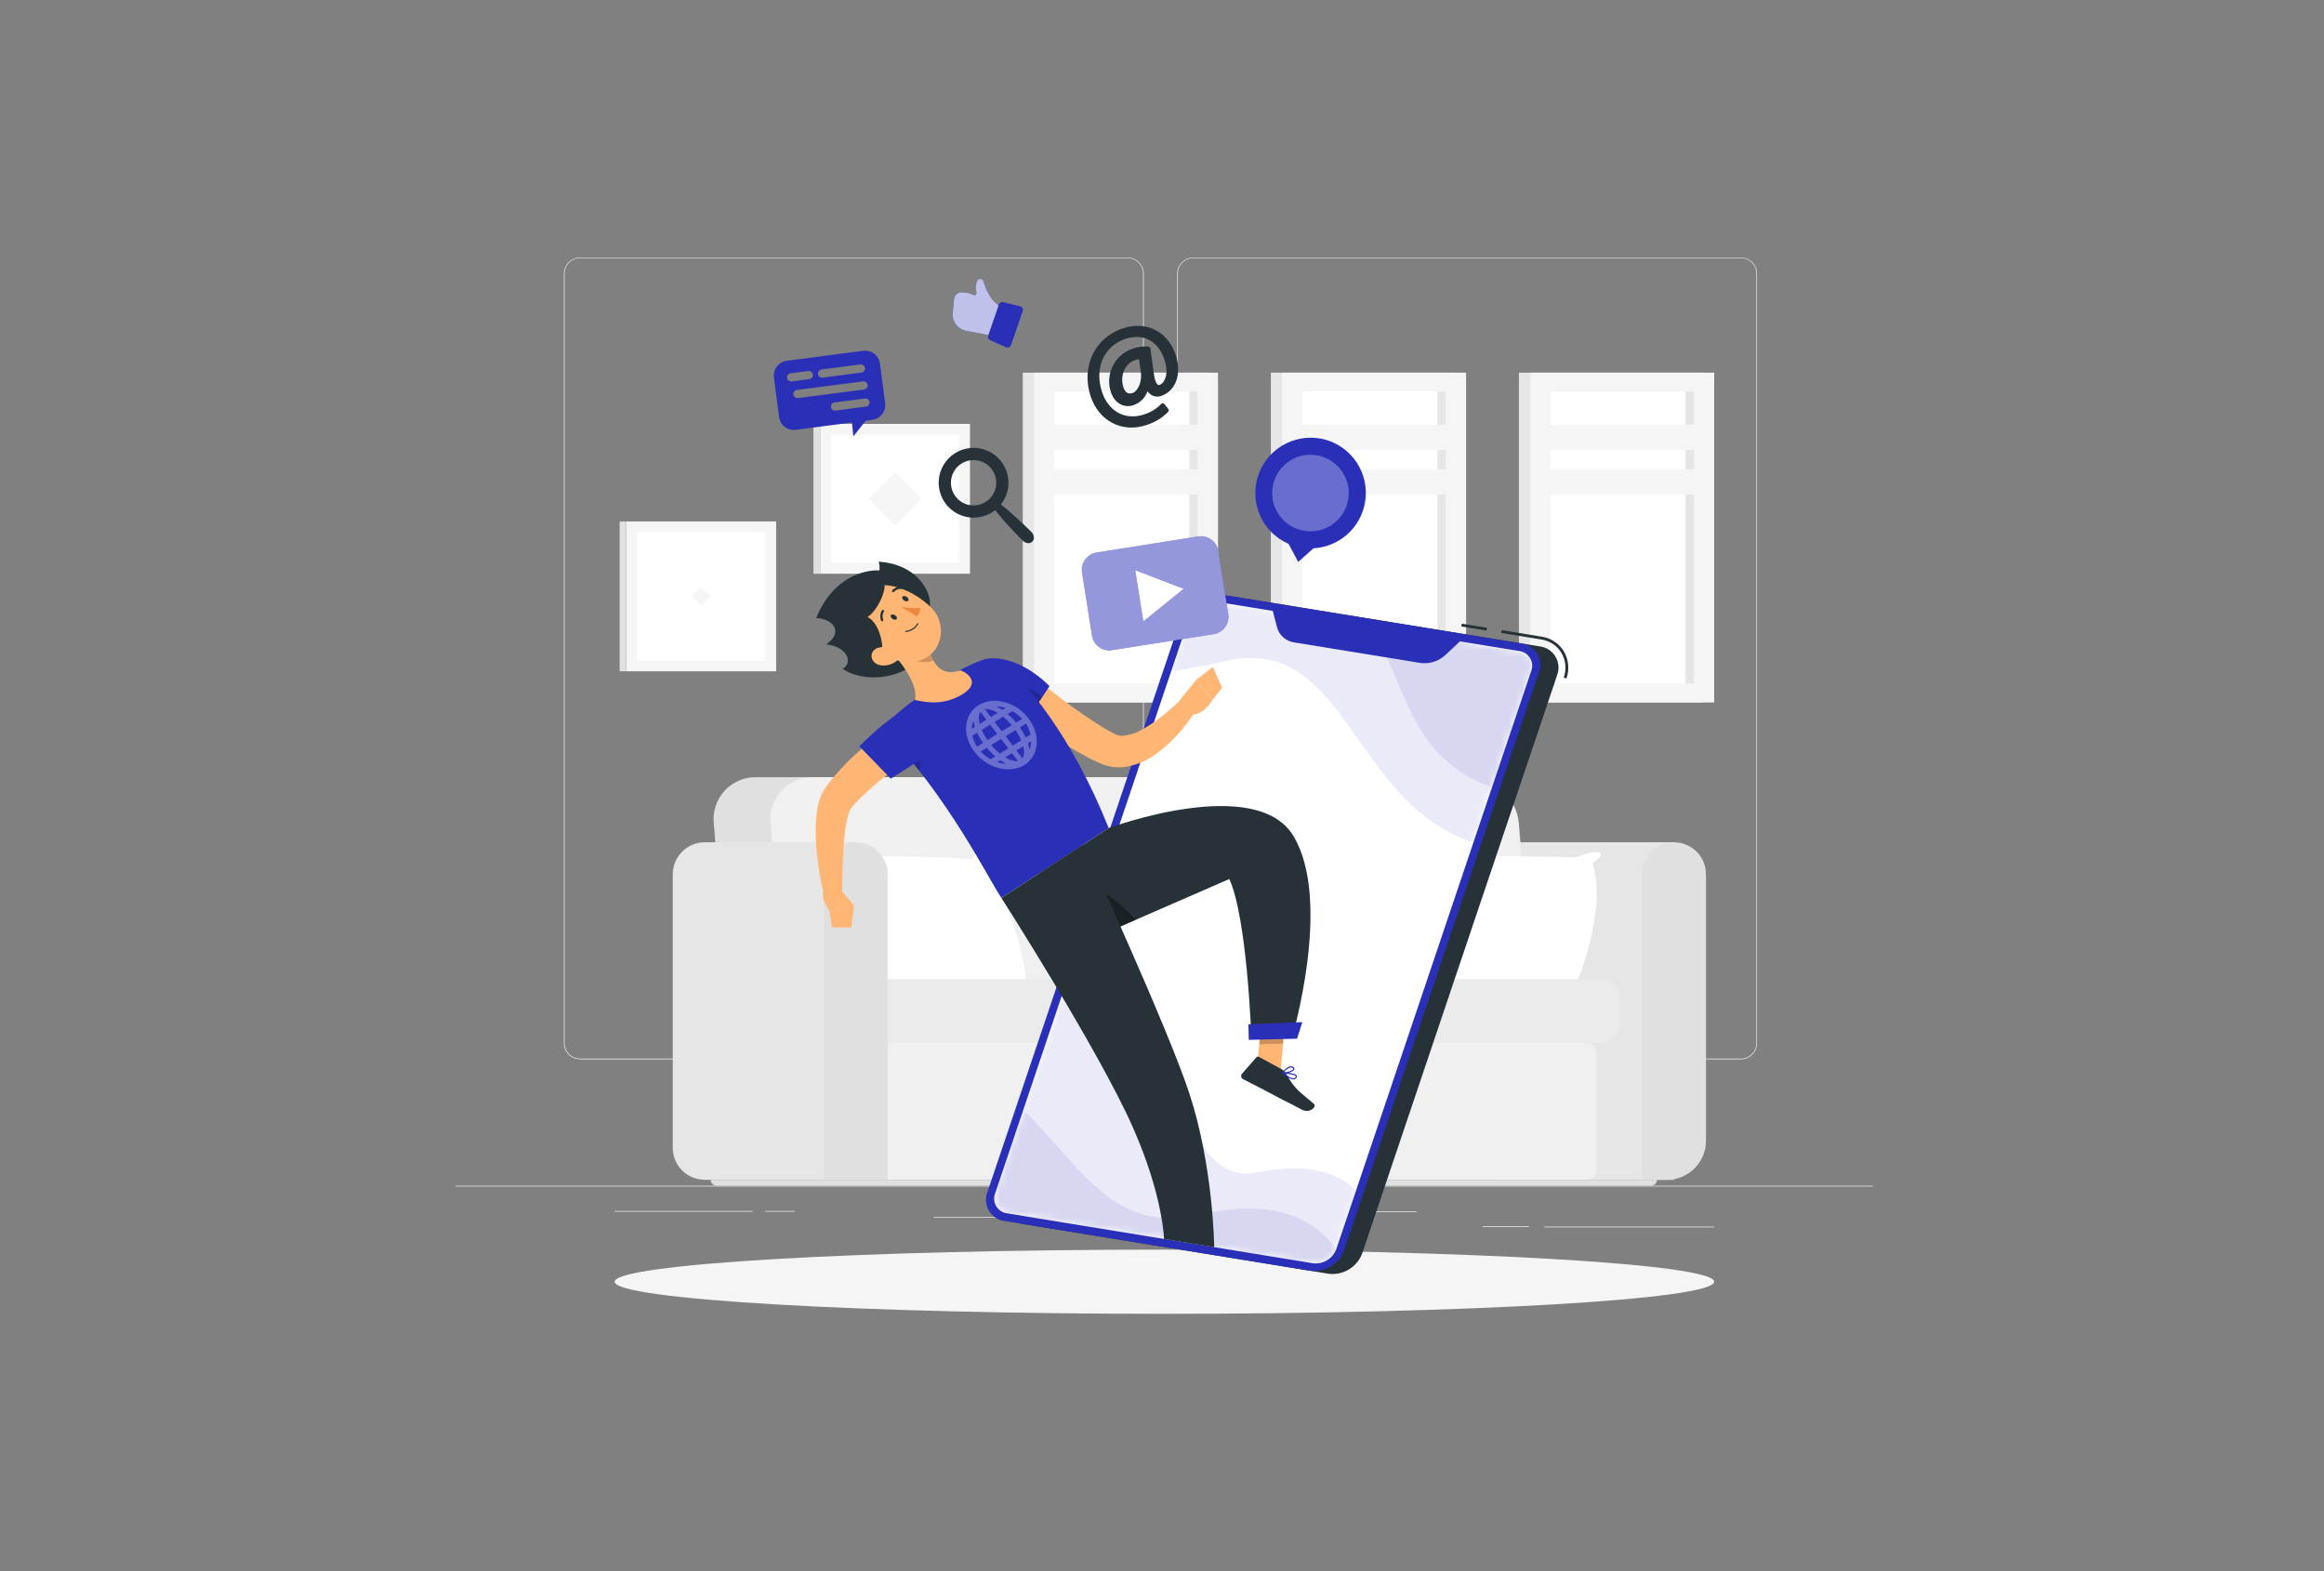 <svg width="352" height="238" viewBox="0 0 352 238" fill="none" xmlns="http://www.w3.org/2000/svg">
<rect x="0" y="0" width="352" height="238" fill="#808080" stroke="none"/>
<path d="M283.732 179.607H69V179.714H283.732V179.607Z" fill="#EBEBEB"/>
<path d="M259.635 185.795H233.914V185.902H259.635V185.795Z" fill="#EBEBEB"/>
<path d="M214.546 183.472H191.969V183.579H214.546V183.472Z" fill="#EBEBEB"/>
<path d="M231.59 185.743H224.568V185.851H231.59V185.743Z" fill="#EBEBEB"/>
<path d="M114 183.421H93.098V183.528H114V183.421Z" fill="#EBEBEB"/>
<path d="M120.386 183.421H115.906V183.528H120.386V183.421Z" fill="#EBEBEB"/>
<path d="M155.893 184.344H141.441V184.451H155.893V184.344Z" fill="#EBEBEB"/>
<path d="M170.783 160.452H87.858C87.209 160.451 86.586 160.192 86.127 159.733C85.668 159.273 85.41 158.65 85.41 158V41.431C85.416 40.785 85.676 40.167 86.134 39.712C86.593 39.257 87.212 39.001 87.858 39H170.783C171.434 39 172.057 39.258 172.517 39.718C172.977 40.178 173.236 40.802 173.236 41.452V158C173.236 158.651 172.977 159.274 172.517 159.734C172.057 160.194 171.434 160.452 170.783 160.452ZM87.858 39.086C87.237 39.087 86.642 39.335 86.203 39.774C85.764 40.214 85.517 40.81 85.517 41.431V158C85.517 158.621 85.764 159.217 86.203 159.657C86.642 160.096 87.237 160.344 87.858 160.345H170.783C171.405 160.344 172.001 160.097 172.44 159.657C172.88 159.217 173.127 158.622 173.128 158V41.431C173.127 40.809 172.88 40.213 172.44 39.774C172.001 39.334 171.405 39.087 170.783 39.086H87.858Z" fill="#EBEBEB"/>
<path d="M263.681 160.452H180.751C180.101 160.451 179.478 160.193 179.018 159.733C178.559 159.273 178.3 158.65 178.299 158V41.431C178.306 40.785 178.567 40.167 179.026 39.712C179.485 39.257 180.105 39.001 180.751 39H263.681C264.326 39.002 264.944 39.259 265.401 39.714C265.859 40.169 266.119 40.786 266.124 41.431V158C266.124 158.649 265.867 159.272 265.409 159.731C264.951 160.191 264.329 160.45 263.681 160.452ZM180.751 39.086C180.13 39.087 179.534 39.334 179.094 39.774C178.655 40.213 178.407 40.809 178.406 41.431V158C178.407 158.622 178.655 159.217 179.094 159.657C179.534 160.097 180.13 160.344 180.751 160.345H263.681C264.302 160.344 264.898 160.097 265.337 159.657C265.777 159.217 266.024 158.622 266.025 158V41.431C266.024 40.809 265.777 40.213 265.337 39.774C264.898 39.334 264.302 39.087 263.681 39.086H180.751Z" fill="#EBEBEB"/>
<path d="M227.223 178.704C225.938 178.7 224.707 178.188 223.8 177.278C222.892 176.368 222.383 175.136 222.383 173.851V132.412C222.386 131.13 222.897 129.901 223.804 128.995C224.712 128.089 225.941 127.578 227.223 127.576H253.545V178.704H227.223Z" fill="#E6E6E6"/>
<path d="M253.546 127.576C254.829 127.576 256.061 128.085 256.969 128.992C257.878 129.898 258.391 131.128 258.394 132.412V172.782C258.394 173.559 258.241 174.329 257.943 175.048C257.646 175.766 257.21 176.419 256.66 176.969C256.11 177.519 255.457 177.955 254.738 178.253C254.02 178.551 253.25 178.704 252.472 178.704H248.723V132.412C248.725 131.132 249.233 129.906 250.137 129C251.041 128.094 252.266 127.582 253.546 127.576Z" fill="#E0E0E0"/>
<path d="M109.828 145.812L108.11 124.674C108.023 123.785 108.125 122.887 108.409 122.04C108.693 121.193 109.152 120.416 109.758 119.759C110.363 119.102 111.101 118.58 111.922 118.228C112.743 117.876 113.629 117.702 114.522 117.716H213.943C215.831 117.753 217.64 118.482 219.025 119.765C220.411 121.047 221.277 122.794 221.459 124.674L223.177 145.812C223.233 146.411 223.163 147.015 222.972 147.585C222.78 148.155 222.471 148.678 222.064 149.121C221.657 149.564 221.161 149.917 220.61 150.156C220.058 150.395 219.462 150.516 218.861 150.51H114.93C113.651 150.491 112.424 150.001 111.483 149.135C110.542 148.268 109.953 147.085 109.828 145.812Z" fill="#E0E0E0"/>
<path d="M118.422 145.812L116.704 124.674C116.617 123.785 116.718 122.888 117.002 122.041C117.286 121.195 117.745 120.417 118.35 119.76C118.955 119.104 119.692 118.582 120.513 118.23C121.333 117.878 122.219 117.703 123.112 117.717H222.533C224.421 117.753 226.229 118.482 227.615 119.765C229 121.047 229.866 122.794 230.048 124.674L231.766 145.812C231.823 146.409 231.753 147.011 231.563 147.58C231.372 148.148 231.065 148.671 230.66 149.113C230.256 149.556 229.763 149.909 229.214 150.15C228.665 150.39 228.071 150.513 227.471 150.51H123.541C122.259 150.496 121.027 150.009 120.082 149.142C119.137 148.274 118.546 147.089 118.422 145.812Z" fill="#F0F0F0"/>
<path d="M241.215 130.725C241.215 130.725 242.98 129.656 242.293 129.179C241.606 128.702 238.673 129.853 238.673 129.853C238.673 129.853 221.713 129.325 211.81 130.158C211.685 129.222 210.341 128.934 209.284 129.166C208.228 129.398 209.362 130.884 209.362 130.884C209.362 130.884 203.19 143.747 203.804 150.03C202.735 150.768 201.657 151.318 202.817 151.558C203.557 151.701 204.323 151.56 204.964 151.163C204.964 151.163 227.494 152.186 236.53 150.502C237.212 151.318 238.501 151.078 239.235 150.773C239.97 150.468 238.638 149.3 238.638 149.3C238.638 149.3 243.547 138.069 241.215 130.725Z" fill="white"/>
<path d="M117.93 130.725C117.93 130.725 116.164 129.656 116.856 129.179C117.547 128.702 120.476 129.853 120.476 129.853C120.476 129.853 137.432 129.325 147.335 130.158C147.464 129.222 148.808 128.934 149.86 129.166C150.912 129.398 149.783 130.884 149.783 130.884C149.783 130.884 155.954 143.747 155.34 150.03C156.41 150.768 157.487 151.318 156.328 151.558C155.588 151.701 154.822 151.56 154.181 151.163C154.181 151.163 131.647 152.186 122.611 150.502C121.928 151.318 120.639 151.078 119.905 150.773C119.171 150.468 120.502 149.3 120.502 149.3C120.502 149.3 115.598 138.069 117.93 130.725Z" fill="white"/>
<path d="M106.737 178.704C105.452 178.7 104.221 178.188 103.313 177.278C102.406 176.368 101.896 175.136 101.896 173.851V132.412C101.9 131.13 102.411 129.901 103.318 128.995C104.225 128.089 105.454 127.578 106.737 127.576H129.61V178.704H106.737Z" fill="#E6E6E6"/>
<path d="M245.227 155.226V151.051C245.227 149.533 243.996 148.303 242.478 148.303H131.234C129.716 148.303 128.485 149.533 128.485 151.051V155.226C128.485 156.744 129.716 157.974 131.234 157.974H242.478C243.996 157.974 245.227 156.744 245.227 155.226Z" fill="#EBEBEB"/>
<path d="M241.811 177.232V159.443C241.811 158.632 241.153 157.975 240.342 157.975H129.952C129.141 157.975 128.484 158.632 128.484 159.443V177.232C128.484 178.043 129.141 178.701 129.952 178.701H240.342C241.153 178.701 241.811 178.043 241.811 177.232Z" fill="#F0F0F0"/>
<path d="M129.609 127.576C130.891 127.578 132.121 128.089 133.028 128.995C133.935 129.901 134.446 131.13 134.449 132.412V178.704H124.773V132.412C124.777 131.13 125.287 129.902 126.194 128.996C127.1 128.09 128.328 127.58 129.609 127.576Z" fill="#E0E0E0"/>
<path d="M108.546 179.598H250.071C250.308 179.598 250.535 179.504 250.703 179.337C250.87 179.169 250.964 178.942 250.964 178.705H107.652C107.652 178.942 107.746 179.169 107.914 179.337C108.082 179.504 108.309 179.598 108.546 179.598Z" fill="#E0E0E0"/>
<path d="M124.221 86.902H146.918V64.205H124.221V86.902Z" fill="#F5F5F5"/>
<path d="M124.216 64.21H123.211V86.907H124.216V64.21Z" fill="#E0E0E0"/>
<path d="M125.881 85.241H145.254V65.868H125.881V85.241Z" fill="white"/>
<path d="M135.568 79.605L139.613 75.56L135.568 71.515L131.523 75.56L135.568 79.605Z" fill="#F5F5F5"/>
<path d="M94.861 101.677H117.559V78.98H94.861V101.677Z" fill="#F5F5F5"/>
<path d="M94.859 78.978H93.853V101.676H94.859V78.978Z" fill="#E0E0E0"/>
<path d="M96.444 100.096H115.98V80.559H96.444V100.096Z" fill="white"/>
<path d="M104.792 90.33L106.213 91.751L107.634 90.33L106.213 88.909L104.792 90.33Z" fill="#F5F5F5"/>
<path d="M220.36 56.445H192.488V106.401H220.36V56.445Z" fill="#E6E6E6"/>
<path d="M222.06 56.445H194.188V106.401H222.06V56.445Z" fill="#F5F5F5"/>
<path d="M219.004 103.545V59.297H197.247V103.545H219.004Z" fill="white"/>
<path d="M219.004 103.548V59.301H217.716V103.548H219.004Z" fill="#E6E6E6"/>
<path d="M220.794 71.085H195.451V74.916H220.794V71.085Z" fill="#F5F5F5"/>
<path d="M220.794 64.33H195.451V68.161H220.794V64.33Z" fill="#F5F5F5"/>
<path d="M257.935 56.445H230.062V106.401H257.935V56.445Z" fill="#E6E6E6"/>
<path d="M259.634 56.445H231.762V106.401H259.634V56.445Z" fill="#F5F5F5"/>
<path d="M256.578 103.548V59.301H234.821V103.548H256.578Z" fill="white"/>
<path d="M256.578 103.544V59.296H255.29V103.544H256.578Z" fill="#E6E6E6"/>
<path d="M258.37 71.085H233.027V74.916H258.37V71.085Z" fill="#F5F5F5"/>
<path d="M258.37 64.33H233.027V68.161H258.37V64.33Z" fill="#F5F5F5"/>
<path d="M182.782 56.445H154.91V106.401H182.782V56.445Z" fill="#E6E6E6"/>
<path d="M184.487 56.445H156.615V106.401H184.487V56.445Z" fill="#F5F5F5"/>
<path d="M181.424 103.548V59.301H159.667V103.548H181.424Z" fill="white"/>
<path d="M181.426 103.544V59.296H180.137V103.544H181.426Z" fill="#E6E6E6"/>
<path d="M183.22 71.085H157.877V74.916H183.22V71.085Z" fill="#F5F5F5"/>
<path d="M183.22 64.33H157.877V68.161H183.22V64.33Z" fill="#F5F5F5"/>
<path d="M176.366 198.999C222.354 198.999 259.635 196.823 259.635 194.138C259.635 191.453 222.354 189.276 176.366 189.276C130.378 189.276 93.098 191.453 93.098 194.138C93.098 196.823 130.378 198.999 176.366 198.999Z" fill="#F5F5F5"/>
<path d="M237.257 102.767L236.849 102.63C237.067 102.018 237.149 101.366 237.089 100.719C237.029 100.072 236.828 99.446 236.501 98.885C236.168 98.34 235.719 97.876 235.186 97.525C234.653 97.174 234.049 96.945 233.417 96.853L227.379 95.87L227.448 95.44L233.486 96.433C234.18 96.531 234.843 96.782 235.428 97.168C236.013 97.553 236.505 98.063 236.87 98.661C237.229 99.277 237.449 99.963 237.516 100.672C237.583 101.381 237.494 102.096 237.257 102.767Z" fill="#263238"/>
<path d="M221.409 94.467L221.34 94.891L225.138 95.509L225.207 95.085L221.409 94.467Z" fill="#263238"/>
<path d="M154.894 185.388L201.221 192.929C202.3 193.065 203.394 192.831 204.323 192.265C205.252 191.698 205.962 190.833 206.336 189.811L235.84 102.286C236.017 101.831 236.089 101.342 236.049 100.855C236.01 100.368 235.86 99.896 235.612 99.475C235.364 99.054 235.024 98.695 234.617 98.425C234.21 98.154 233.747 97.98 233.263 97.915L186.919 90.373C185.84 90.236 184.745 90.47 183.816 91.037C182.887 91.603 182.177 92.469 181.805 93.491L152.318 181.012C152.14 181.467 152.069 181.957 152.108 182.444C152.148 182.931 152.297 183.403 152.545 183.824C152.793 184.246 153.133 184.605 153.54 184.876C153.947 185.147 154.41 185.322 154.894 185.388Z" fill="#263238"/>
<path d="M152.141 184.941L198.471 192.482C199.551 192.62 200.645 192.386 201.573 191.819C202.502 191.253 203.211 190.387 203.582 189.364L233.091 101.844C233.268 101.388 233.339 100.899 233.3 100.411C233.261 99.924 233.111 99.452 232.863 99.031C232.615 98.61 232.275 98.25 231.868 97.98C231.461 97.709 230.998 97.534 230.514 97.468L184.175 89.926C183.096 89.79 182.002 90.025 181.074 90.591C180.145 91.158 179.437 92.022 179.064 93.044L149.555 180.569C149.378 181.025 149.307 181.515 149.347 182.003C149.387 182.49 149.537 182.962 149.786 183.383C150.035 183.804 150.376 184.163 150.784 184.433C151.192 184.703 151.656 184.877 152.141 184.941Z" fill="#2A2FB8"/>
<path d="M198.858 191.34C199.609 191.436 200.369 191.273 201.015 190.879C201.661 190.485 202.153 189.882 202.41 189.171L231.919 101.651C232.042 101.334 232.091 100.993 232.064 100.653C232.036 100.314 231.931 99.986 231.758 99.693C231.585 99.4 231.347 99.15 231.063 98.963C230.779 98.775 230.456 98.655 230.119 98.61L183.793 91.069C183.045 90.971 182.285 91.13 181.639 91.521C180.993 91.911 180.499 92.508 180.237 93.216L150.733 180.737C150.609 181.053 150.558 181.394 150.585 181.733C150.612 182.073 150.716 182.401 150.889 182.694C151.062 182.987 151.3 183.237 151.584 183.425C151.868 183.612 152.19 183.733 152.528 183.777L198.858 191.34Z" fill="white"/>
<mask id="mask0_59_12184" style="mask-type:luminance" maskUnits="userSpaceOnUse" x="150" y="91" width="83" height="101">
<path d="M198.858 191.341C199.609 191.437 200.369 191.275 201.015 190.88C201.661 190.486 202.153 189.884 202.41 189.172L231.919 101.652C232.042 101.335 232.091 100.994 232.064 100.655C232.036 100.315 231.931 99.987 231.758 99.694C231.585 99.401 231.347 99.152 231.063 98.964C230.779 98.776 230.456 98.656 230.119 98.611L183.793 91.07C183.045 90.972 182.285 91.132 181.639 91.522C180.993 91.912 180.499 92.51 180.237 93.217L150.733 180.738C150.609 181.055 150.558 181.395 150.585 181.735C150.612 182.074 150.716 182.402 150.889 182.695C151.062 182.988 151.3 183.238 151.584 183.426C151.868 183.613 152.19 183.734 152.528 183.778L198.858 191.341Z" fill="white"/>
</mask>
<g mask="url(#mask0_59_12184)">
<path opacity="0.1" d="M229.813 128.883C204.376 127.229 205.986 95.428 185.578 100.135C152.917 107.663 154.571 93.512 178.355 83.579C202.138 73.645 248.499 80.573 248.744 100.586C248.877 112.928 244.694 129.853 229.813 128.883Z" fill="#2A2FB8"/>
<path opacity="0.1" d="M230.792 120.646C204.594 115.278 218.904 90.811 190.946 84.782C151.311 76.235 173.089 64.46 198.861 64.352C224.633 64.245 262.113 80.564 248.572 100.311C240.231 112.474 246.124 123.79 230.792 120.646Z" fill="#2A2FB8"/>
<path opacity="0.1" d="M153.605 146.646C177.135 145.061 176.989 180.324 190.109 177.619C211.118 173.294 212.441 191.791 197.904 200.835C183.366 209.88 146.626 201.527 143.001 174.913C140.772 158.512 142.585 147.384 153.605 146.646Z" fill="#2A2FB8"/>
<path opacity="0.1" d="M135.34 159.105C160.777 160.737 161.275 188.695 181.696 183.971C214.335 176.421 210.14 217.693 186.364 227.648C162.589 237.603 116.71 207.463 116.448 187.416C116.289 175.073 120.459 158.148 135.34 159.105Z" fill="#2A2FB8"/>
</g>
<path d="M196.053 97.309L215.147 100.414C215.836 100.506 216.536 100.442 217.197 100.227C217.858 100.012 218.462 99.652 218.965 99.173L221.542 96.763L192.656 92.061L193.425 95.016C193.587 95.615 193.923 96.153 194.391 96.561C194.859 96.969 195.438 97.229 196.053 97.309Z" fill="#2A2FB8"/>
<path d="M190.354 162.24L193.974 162.15L194.734 153.736L191.109 153.827L190.354 162.24Z" fill="#FFB573"/>
<path d="M194.156 161.973L190.681 160.079C190.618 160.044 190.545 160.031 190.474 160.044C190.402 160.056 190.338 160.093 190.291 160.148L188.122 162.634C188.069 162.694 188.031 162.765 188.009 162.842C187.988 162.919 187.985 163 187.999 163.079C188.013 163.157 188.046 163.231 188.093 163.296C188.14 163.36 188.201 163.413 188.272 163.45C189.535 164.112 191.39 165.026 192.966 165.885C194.808 166.886 194.946 166.86 197.106 168.033C198.395 168.745 199.494 167.603 199.013 167.204C196.818 165.305 196.217 165.129 194.787 162.634C194.644 162.358 194.425 162.128 194.156 161.973Z" fill="#263238"/>
<path d="M154.293 100.731C156.389 102.449 158.588 104.167 160.757 105.821C162.886 107.465 165.106 108.991 167.405 110.39C167.688 110.566 167.963 110.716 168.264 110.863L168.968 111.24C169.285 111.382 169.629 111.454 169.977 111.451C171.026 111.369 172.042 111.051 172.949 110.519C174.067 109.897 175.129 109.178 176.123 108.372C176.634 107.942 177.153 107.513 177.656 107.083C178.158 106.654 178.661 106.16 179.112 105.722L181.281 107.367C180.892 108.008 180.47 108.628 180.018 109.226C179.589 109.819 179.12 110.407 178.618 110.966C177.609 112.134 176.473 113.186 175.229 114.101C173.817 115.179 172.158 115.888 170.402 116.162C169.346 116.305 168.272 116.201 167.263 115.857C167.13 115.819 167.005 115.763 166.876 115.715C166.748 115.668 166.687 115.634 166.589 115.591L166.056 115.35C165.7 115.191 165.347 115.028 165.017 114.852C162.416 113.496 159.918 111.95 157.544 110.227C155.195 108.543 152.962 106.791 150.75 104.902L154.293 100.731Z" fill="#FFB573"/>
<path d="M147.705 104.622C149.032 107.826 155.233 109.569 155.233 109.569L158.957 103.931C158.957 103.931 156.281 101.023 152.665 100.031C148.233 98.82 146.258 101.122 147.705 104.622Z" fill="#2A2FB8"/>
<path opacity="0.2" d="M151.17 103.789C149.422 104.218 148.486 105.077 148.34 105.666C150.371 108.204 155.211 109.569 155.211 109.569L157.848 105.575C156.757 104.489 153.901 103.123 151.17 103.789Z" fill="black"/>
<path d="M178.686 106.06L181.151 103.007L183.611 106.052C183.611 106.052 181.997 109.058 179.587 107.993L178.686 106.06Z" fill="#FFB573"/>
<path d="M183.71 101.036L185.106 104.167L183.611 106.052L181.15 103.007L183.71 101.036Z" fill="#FFB573"/>
<path opacity="0.2" d="M194.73 153.736L194.343 158.074L190.719 158.164L191.105 153.827L194.73 153.736Z" fill="black"/>
<path d="M133.527 110.231C143.59 120.41 149.946 133.59 151.681 135.999L167.923 125.417C162.203 111.133 155.469 103.678 152.377 100.766C151.872 100.294 151.244 99.977 150.565 99.85C149.886 99.724 149.186 99.794 148.546 100.053L147.871 100.332C147.378 100.543 146.854 100.762 146.321 101.037C146.02 101.178 145.724 101.329 145.423 101.487C143.037 102.856 140.731 104.362 138.518 105.997C138.088 106.302 137.659 106.62 137.272 106.937C136.886 107.255 136.534 107.534 136.194 107.818C134.657 109.119 133.527 110.231 133.527 110.231Z" fill="#2A2FB8"/>
<path opacity="0.2" d="M138.646 113.658C138.332 113.28 137.912 113.002 137.441 112.862C136.969 112.721 136.466 112.723 135.996 112.868C137.126 114.156 138.204 115.445 139.217 116.733C139.354 116.21 139.374 115.663 139.275 115.132C139.176 114.6 138.962 114.097 138.646 113.658Z" fill="black"/>
<path opacity="0.3" d="M155.791 108.817C155.791 108.817 155.791 108.817 155.765 108.792C155.587 108.555 155.394 108.331 155.185 108.122C154.136 107.055 152.758 106.373 151.273 106.185C150.248 106.048 149.207 106.247 148.305 106.752L148.228 106.799L148.125 106.868C147.947 106.981 147.778 107.111 147.622 107.254C145.905 108.847 145.905 111.647 147.575 113.829C147.575 113.829 147.575 113.829 147.575 113.855L147.601 113.881C147.781 114.116 147.977 114.34 148.185 114.551C150.208 116.573 153.163 117.084 155.142 115.878C155.359 115.745 155.562 115.591 155.748 115.418C157.466 113.825 157.444 111.029 155.795 108.847C155.796 108.837 155.795 108.827 155.791 108.817ZM156.083 111.274L155.361 111.703C155.109 111.163 154.809 110.647 154.464 110.162L155.387 109.595C155.718 110.108 155.954 110.677 156.083 111.274ZM147.279 111.411L148 110.982C148.251 111.523 148.551 112.039 148.898 112.524L147.975 113.09C147.642 112.578 147.406 112.009 147.279 111.411ZM153.017 109.59L153.231 109.848L151.732 110.771L150.646 109.346L151.934 108.555C152.321 108.872 152.683 109.218 153.017 109.59ZM150.083 108.607L149.164 107.404C149.295 107.387 149.428 107.387 149.559 107.404C150.112 107.485 150.641 107.684 151.11 107.988L150.083 108.607ZM148.499 107.817L149.413 109.019L148.387 109.65C148.189 108.886 148.215 108.233 148.499 107.817ZM149.976 109.754L151.067 111.179L149.568 112.103C149.231 111.613 148.943 111.091 148.709 110.544L149.976 109.754ZM148.748 114.048C148.67 113.975 148.606 113.898 148.537 113.825L149.461 113.258L149.735 113.58C150.049 113.931 150.384 114.261 150.74 114.568L150.015 114.997C149.55 114.739 149.123 114.416 148.748 114.04V114.048ZM150.345 113.103L150.126 112.846L151.629 111.927L152.716 113.352L151.428 114.138C151.04 113.82 150.678 113.471 150.345 113.095V113.103ZM153.279 114.087L154.198 115.285C154.066 115.303 153.934 115.303 153.802 115.285C153.25 115.205 152.721 115.005 152.252 114.701L153.279 114.087ZM154.863 114.877L153.944 113.679L154.975 113.043C155.172 113.799 155.147 114.456 154.863 114.868V114.877ZM153.386 112.94L152.317 111.506L153.815 110.587C154.155 111.075 154.442 111.598 154.674 112.146L153.386 112.94ZM153.901 109.444L153.626 109.122C153.314 108.772 152.978 108.443 152.621 108.139L153.347 107.709C153.811 107.971 154.237 108.295 154.614 108.671C154.687 108.744 154.756 108.822 154.825 108.895L153.901 109.444ZM152.317 107.237L151.836 107.529C151.549 107.328 151.248 107.15 150.934 106.996C151.067 106.996 151.204 106.996 151.337 107.022C151.67 107.062 151.998 107.134 152.317 107.237ZM147.429 109.152C147.477 109.473 147.553 109.79 147.657 110.097L147.18 110.389C147.193 109.966 147.277 109.548 147.429 109.152ZM151.028 115.444L151.505 115.148C151.794 115.349 152.099 115.529 152.415 115.684C151.944 115.669 151.477 115.588 151.028 115.444ZM155.915 113.524C155.867 113.203 155.791 112.887 155.688 112.579L156.165 112.287C156.158 112.713 156.08 113.134 155.933 113.533L155.915 113.524Z" fill="white"/>
<path d="M140.491 93.392C140.768 92.74 140.895 92.035 140.863 91.329C140.831 90.621 140.641 89.931 140.306 89.307C138.889 86.546 136.012 85.249 133.087 85.077C133.215 85.504 133.256 85.953 133.207 86.396C132.748 86.369 132.287 86.39 131.833 86.46C127.839 87.061 125.047 90.059 123.617 93.611C126.194 93.722 127.839 95.758 125.125 97.618C127.912 97.806 129.458 100.147 127.65 101.315C130.506 103.312 135.745 102.874 138.129 100.71C139.284 99.666 142.685 97.248 140.491 93.392Z" fill="#263238"/>
<path d="M134.197 97.811C136.083 99.752 139.17 103.54 138.582 106.03C140.571 106.46 143.053 106.804 145.75 105.172C148.447 103.54 146.806 102.028 145.484 101.525C142.623 102.548 141.49 100.666 140.794 98.661L134.197 97.811Z" fill="#FFB573"/>
<path opacity="0.2" d="M136.891 98.163L140.794 98.67C140.947 99.142 141.142 99.599 141.379 100.036C140.344 100.512 138.372 100.323 137.621 99.396C137.303 99.034 137.056 98.615 136.891 98.163Z" fill="black"/>
<path d="M131.458 97.837C134.623 99.554 136.388 100.714 138.909 100.151C142.705 99.292 143.654 94.671 141.056 92.047C138.724 89.685 133.944 87.284 130.873 89.509C130.194 89.997 129.651 90.651 129.295 91.408C128.939 92.166 128.784 93.001 128.842 93.836C128.901 94.67 129.172 95.476 129.629 96.176C130.087 96.876 130.717 97.448 131.458 97.837Z" fill="#FFB573"/>
<path d="M133.619 99.013C133.825 97.265 133.065 94.259 131.394 93.46C133.207 92.326 135.006 87.877 133.331 87.65C131.656 87.422 128.027 89.518 127.959 93.331C127.89 97.145 129.904 98.734 133.619 99.013Z" fill="#263238"/>
<path d="M133.382 100.77C134.203 100.886 135.037 100.677 135.706 100.186C136.565 99.537 136.092 98.571 135.096 98.21C134.198 97.888 132.669 97.837 132.171 98.747C131.673 99.657 132.365 100.62 133.382 100.77Z" fill="#FFB573"/>
<path d="M157.303 132.349L165.201 142.291L186.193 133.143C188.92 139.053 189.547 157.352 189.547 157.352L195.68 157.206C195.68 157.206 201.842 136.493 195.912 126.637C190.208 117.159 167.923 125.43 167.923 125.43L157.303 132.349Z" fill="#263238"/>
<path opacity="0.2" d="M172.008 139.327L168.357 140.916L165.703 134.071C165.703 134.071 169.77 136.716 172.008 139.327Z" fill="black"/>
<path opacity="0.2" d="M172.008 139.327L168.357 140.916L165.703 134.071C165.703 134.071 169.77 136.716 172.008 139.327Z" fill="black"/>
<path d="M164.113 127.899C164.113 127.899 176.795 155.471 180.123 165.555C183.774 176.596 183.911 188.909 183.911 188.909L176.309 187.668C176.309 187.668 176.155 181.033 171.551 170.67C166.307 158.868 151.68 136.012 151.68 136.012L164.113 127.899Z" fill="#263238"/>
<path d="M196.454 157.325L189.144 157.506L189.084 155.144L197.257 154.817L196.454 157.325Z" fill="#2A2FB8"/>
<path d="M135.192 93.752C135.437 93.907 135.72 93.903 135.823 93.752C135.926 93.602 135.823 93.323 135.557 93.177C135.291 93.031 135.025 93.031 134.926 93.177C134.827 93.323 134.943 93.598 135.192 93.752Z" fill="#263238"/>
<path d="M136.942 90.965C137.187 91.12 137.47 91.116 137.573 90.965C137.676 90.815 137.573 90.536 137.307 90.39C137.041 90.244 136.775 90.244 136.676 90.39C136.577 90.536 136.693 90.793 136.942 90.965Z" fill="#263238"/>
<path d="M136.508 91.918C137.451 92.094 138.413 92.14 139.368 92.055C139.505 92.747 138.853 93.378 138.853 93.378L136.508 91.918Z" fill="#ED893E"/>
<path d="M138.866 94.83C138.66 95.086 138.404 95.298 138.114 95.451C137.824 95.605 137.505 95.698 137.178 95.724C137.155 95.723 137.133 95.713 137.117 95.698C137.1 95.682 137.09 95.66 137.088 95.638C137.088 95.615 137.097 95.593 137.113 95.577C137.129 95.561 137.151 95.552 137.174 95.552C137.535 95.516 137.883 95.396 138.19 95.201C138.496 95.007 138.753 94.743 138.939 94.431C138.945 94.421 138.952 94.412 138.962 94.405C138.971 94.398 138.981 94.393 138.993 94.39C139.004 94.388 139.016 94.387 139.027 94.389C139.038 94.391 139.049 94.395 139.059 94.401C139.078 94.414 139.091 94.434 139.096 94.456C139.1 94.478 139.097 94.501 139.085 94.521C139.017 94.628 138.944 94.731 138.866 94.83Z" fill="#263238"/>
<path d="M133.747 94.053C133.728 94.075 133.705 94.092 133.678 94.104C133.635 94.119 133.589 94.117 133.547 94.099C133.506 94.08 133.473 94.047 133.455 94.006C133.352 93.753 133.311 93.479 133.335 93.207C133.359 92.936 133.447 92.673 133.592 92.442C133.619 92.405 133.66 92.38 133.705 92.373C133.75 92.366 133.796 92.377 133.833 92.404C133.87 92.43 133.895 92.471 133.902 92.516C133.909 92.561 133.898 92.607 133.872 92.644C133.76 92.829 133.693 93.037 133.676 93.251C133.66 93.466 133.694 93.682 133.777 93.881C133.787 93.91 133.79 93.941 133.785 93.971C133.78 94.001 133.766 94.029 133.747 94.053Z" fill="#263238"/>
<path d="M136.73 89.14C136.711 89.161 136.688 89.177 136.662 89.187C136.636 89.198 136.607 89.202 136.58 89.2C136.364 89.172 136.145 89.197 135.941 89.272C135.737 89.346 135.554 89.469 135.407 89.629C135.378 89.665 135.336 89.687 135.291 89.692C135.245 89.696 135.2 89.682 135.164 89.653C135.129 89.624 135.107 89.582 135.102 89.537C135.098 89.491 135.112 89.446 135.141 89.41C135.327 89.211 135.557 89.059 135.813 88.967C136.069 88.874 136.344 88.844 136.614 88.878C136.659 88.882 136.7 88.904 136.729 88.939C136.758 88.973 136.772 89.018 136.768 89.063C136.761 89.091 136.748 89.117 136.73 89.14Z" fill="#263238"/>
<path d="M194.228 162.583C194.221 162.569 194.217 162.553 194.217 162.537C194.217 162.522 194.221 162.506 194.228 162.492C194.234 162.476 194.246 162.462 194.26 162.452C194.275 162.442 194.292 162.437 194.309 162.437C194.498 162.437 196.13 162.488 196.401 162.918C196.424 162.958 196.436 163.004 196.436 163.051C196.436 163.097 196.424 163.143 196.401 163.184C196.372 163.256 196.326 163.321 196.267 163.372C196.208 163.423 196.137 163.458 196.061 163.476C195.542 163.592 194.7 162.969 194.241 162.591L194.228 162.583ZM196.216 162.982C196.023 162.767 195.181 162.656 194.545 162.621C195.185 163.119 195.727 163.373 196.019 163.308C196.068 163.296 196.115 163.272 196.154 163.239C196.193 163.205 196.223 163.163 196.242 163.115C196.251 163.099 196.256 163.08 196.256 163.061C196.256 163.043 196.251 163.024 196.242 163.008L196.216 162.982Z" fill="#2A2FB8"/>
<path d="M194.229 162.582V162.56C194.222 162.547 194.219 162.532 194.219 162.517C194.219 162.502 194.222 162.488 194.229 162.474C194.254 162.44 194.808 161.615 195.392 161.516C195.476 161.499 195.563 161.498 195.647 161.515C195.732 161.532 195.811 161.566 195.882 161.615C196.075 161.748 196.08 161.886 196.045 161.98C195.908 162.371 194.757 162.646 194.297 162.607C194.285 162.608 194.272 162.606 194.26 162.601C194.249 162.597 194.238 162.59 194.229 162.582ZM195.843 161.817C195.823 161.794 195.8 161.774 195.775 161.757C195.724 161.72 195.666 161.695 195.604 161.683C195.542 161.671 195.479 161.673 195.418 161.688C195.029 161.834 194.694 162.096 194.46 162.44C194.98 162.418 195.792 162.156 195.878 161.924C195.882 161.906 195.881 161.888 195.875 161.87C195.869 161.853 195.858 161.837 195.843 161.826V161.817Z" fill="#2A2FB8"/>
<path d="M139.227 113.878L137.827 114.81C137.346 115.136 136.873 115.471 136.401 115.815C135.46 116.493 134.537 117.197 133.635 117.919C132.733 118.64 131.87 119.392 131.058 120.169C130.629 120.556 130.251 120.955 129.86 121.355C129.658 121.552 129.486 121.784 129.297 121.964L129.018 122.274C128.954 122.342 128.971 122.325 128.958 122.334L128.92 122.372C128.729 122.686 128.584 123.026 128.49 123.382C128.342 123.877 128.228 124.382 128.146 124.893C127.963 126.023 127.836 127.161 127.769 128.303C127.618 130.644 127.567 133.079 127.558 135.467L124.857 135.819C124.254 133.359 123.849 130.854 123.646 128.329C123.541 127.022 123.521 125.709 123.586 124.399C123.625 123.69 123.709 122.985 123.839 122.287C123.985 121.44 124.264 120.622 124.668 119.864C124.737 119.748 124.801 119.632 124.883 119.516C124.964 119.401 125.063 119.255 125.097 119.212L125.402 118.808C125.608 118.542 125.802 118.262 126.016 118.009C126.446 117.494 126.875 116.983 127.305 116.506C128.189 115.544 129.125 114.63 130.109 113.77C131.08 112.911 132.089 112.104 133.115 111.335C133.635 110.962 134.163 110.588 134.696 110.227C134.966 110.047 135.233 109.866 135.512 109.69C135.791 109.514 136.053 109.355 136.371 109.162L139.227 113.878Z" fill="#FFB573"/>
<path d="M137.921 107.43C135.774 107.323 130.156 113.039 130.156 113.039L134.915 117.935C134.915 117.935 137.607 116.273 139.72 114.838C143.757 112.094 142.113 107.641 137.921 107.43Z" fill="#2A2FB8"/>
<path d="M126.979 134.342L129.345 137.129L125.622 137.988C125.622 137.988 123.668 135.145 125.248 134.488L126.979 134.342Z" fill="#FFB573"/>
<path d="M128.936 140.504L126.029 140.461L125.625 137.983L129.348 137.137L128.936 140.504Z" fill="#FFB573"/>
<path d="M143.727 76.857C143.006 76.137 142.509 75.224 142.295 74.227C142.081 73.231 142.161 72.194 142.523 71.241C142.885 70.289 143.515 69.462 144.337 68.859C145.159 68.257 146.138 67.905 147.155 67.846C148.173 67.787 149.185 68.024 150.071 68.528C150.957 69.031 151.678 69.78 152.148 70.685C152.618 71.589 152.816 72.61 152.718 73.624C152.621 74.639 152.232 75.603 151.599 76.402C151.956 76.681 152.299 76.964 152.643 77.261C153.132 77.69 153.618 78.12 154.094 78.549C154.571 78.978 155.039 79.429 155.503 79.876C155.735 80.099 155.963 80.331 156.19 80.555C156.313 80.663 156.413 80.796 156.482 80.945C156.523 81.027 156.552 81.114 156.568 81.203C156.593 81.307 156.601 81.414 156.594 81.521C156.578 81.713 156.495 81.894 156.359 82.031C156.223 82.167 156.043 82.252 155.851 82.268C155.743 82.276 155.634 82.267 155.529 82.242C155.441 82.224 155.356 82.195 155.275 82.156C155.127 82.086 154.994 81.987 154.885 81.865C154.657 81.633 154.429 81.409 154.206 81.173C153.755 80.713 153.313 80.241 152.875 79.769C152.437 79.296 152.016 78.807 151.586 78.313C151.299 77.974 151.011 77.626 150.727 77.273C149.711 78.072 148.438 78.47 147.148 78.393C145.858 78.316 144.641 77.77 143.727 76.857ZM149.89 75.547C150.371 75.067 150.698 74.454 150.831 73.788C150.964 73.121 150.896 72.43 150.636 71.803C150.376 71.175 149.935 70.638 149.37 70.26C148.805 69.883 148.141 69.681 147.461 69.681C146.782 69.681 146.117 69.883 145.552 70.26C144.987 70.638 144.547 71.175 144.287 71.803C144.027 72.43 143.959 73.121 144.092 73.788C144.224 74.454 144.552 75.067 145.033 75.547C145.677 76.191 146.55 76.553 147.461 76.553C148.372 76.553 149.246 76.191 149.89 75.547Z" fill="#263238"/>
<path d="M174.24 52.786C174.23 52.712 174.195 52.645 174.143 52.593C174.09 52.541 174.022 52.508 173.948 52.498C173.144 52.434 172.336 52.537 171.573 52.799C170.258 53.237 169.171 54.179 168.55 55.418C167.929 56.657 167.826 58.093 168.262 59.408C168.868 61.238 170.409 61.787 171.62 61.384C172.126 61.226 172.587 60.952 172.967 60.584C173.346 60.215 173.634 59.763 173.806 59.262C174.025 59.601 174.353 59.855 174.736 59.981C175.119 60.108 175.533 60.1 175.911 59.958C177.8 59.331 179.145 56.982 178.058 53.713C176.886 50.196 173.596 48.56 170.053 49.737C165.797 51.154 163.71 55.59 165.196 60.044C166.433 63.767 169.958 65.597 173.583 64.394C174.858 64.016 176.016 63.318 176.946 62.367C176.996 62.307 177.024 62.231 177.024 62.152C177.024 62.074 176.996 61.998 176.946 61.938L176.366 61.199C176.335 61.163 176.296 61.133 176.252 61.114C176.208 61.093 176.161 61.083 176.113 61.083C176.065 61.083 176.017 61.093 175.973 61.114C175.93 61.133 175.891 61.163 175.859 61.199C175.146 61.931 174.26 62.473 173.282 62.775C170.461 63.716 167.901 62.346 166.914 59.374C165.724 55.792 167.197 52.412 170.418 51.343C173.145 50.437 175.417 51.618 176.353 54.431C176.783 55.663 176.783 56.823 176.353 57.613C176.217 57.923 175.964 58.167 175.649 58.291C175.602 58.311 175.55 58.319 175.5 58.314C175.449 58.31 175.4 58.293 175.357 58.266C175.202 58.163 174.927 57.81 174.76 56.569L174.24 52.786ZM171.891 54.551C172.097 54.483 172.308 54.434 172.522 54.405L172.806 56.445C172.978 57.617 172.458 59.223 171.517 59.533C170.658 59.816 170.302 59.103 170.156 58.674C169.585 56.947 170.379 55.053 171.891 54.551Z" fill="#263238"/>
<path d="M151.201 46.241C149.801 45.219 149.178 43.423 148.963 42.629C148.936 42.528 148.878 42.439 148.799 42.371C148.719 42.304 148.621 42.263 148.517 42.252C148.413 42.242 148.309 42.264 148.217 42.314C148.126 42.364 148.052 42.441 148.006 42.535C147.779 43.103 147.74 43.729 147.894 44.321C147.908 44.378 147.907 44.438 147.889 44.494C147.871 44.55 147.838 44.6 147.793 44.638C147.748 44.676 147.694 44.7 147.636 44.709C147.578 44.718 147.518 44.71 147.464 44.686L147.198 44.579C146.823 44.425 146.426 44.333 146.021 44.308L145.716 44.287C145.419 44.267 145.126 44.365 144.899 44.558C144.672 44.751 144.53 45.025 144.501 45.322L144.308 47.396C144.283 47.64 144.294 47.886 144.342 48.126C144.442 48.618 144.686 49.07 145.043 49.423C145.4 49.776 145.854 50.016 146.348 50.11C147.404 50.308 149.045 50.621 149.333 50.669L150.067 50.853L151.785 46.64L151.201 46.241Z" fill="#2A2FB8"/>
<path opacity="0.7" d="M151.201 46.241C149.801 45.219 149.178 43.423 148.963 42.629C148.936 42.528 148.878 42.439 148.799 42.371C148.719 42.304 148.621 42.263 148.517 42.252C148.413 42.242 148.309 42.264 148.217 42.314C148.126 42.364 148.052 42.441 148.006 42.535C147.779 43.103 147.74 43.729 147.894 44.321C147.908 44.378 147.907 44.438 147.889 44.494C147.871 44.55 147.838 44.6 147.793 44.638C147.748 44.676 147.694 44.7 147.636 44.709C147.578 44.718 147.518 44.71 147.464 44.686L147.198 44.579C146.823 44.425 146.426 44.333 146.021 44.308L145.716 44.287C145.419 44.267 145.126 44.365 144.899 44.558C144.672 44.751 144.53 45.025 144.501 45.322L144.308 47.396C144.283 47.64 144.294 47.886 144.342 48.126C144.442 48.618 144.686 49.07 145.043 49.423C145.4 49.776 145.854 50.016 146.348 50.11C147.404 50.308 149.045 50.621 149.333 50.669L150.067 50.853L151.785 46.64L151.201 46.241Z" fill="white"/>
<path d="M152.394 52.601L149.967 51.527C149.841 51.471 149.741 51.37 149.686 51.244C149.631 51.117 149.626 50.975 149.671 50.845L151.299 46.12C151.343 45.991 151.434 45.883 151.554 45.818C151.674 45.753 151.815 45.735 151.947 45.768L154.524 46.395C154.599 46.414 154.668 46.447 154.729 46.495C154.79 46.541 154.84 46.601 154.876 46.668C154.913 46.736 154.935 46.81 154.94 46.887C154.946 46.963 154.936 47.04 154.911 47.112L153.133 52.266C153.109 52.339 153.07 52.405 153.019 52.462C152.969 52.519 152.906 52.565 152.837 52.596C152.767 52.628 152.692 52.645 152.616 52.645C152.54 52.646 152.464 52.631 152.394 52.601Z" fill="#2A2FB8"/>
<path d="M130.749 53.133L119.153 54.649C118.565 54.728 118.032 55.037 117.67 55.508C117.308 55.978 117.146 56.573 117.221 57.162L118.003 63.174C118.082 63.763 118.39 64.296 118.861 64.658C119.331 65.02 119.926 65.181 120.515 65.107L129.04 63.99L129.25 66.099L131.127 63.72L132.132 63.587C132.72 63.507 133.254 63.199 133.616 62.728C133.978 62.258 134.139 61.663 134.064 61.074L133.279 55.062C133.198 54.471 132.887 53.936 132.413 53.574C131.939 53.212 131.34 53.054 130.749 53.133ZM119.205 57.239C119.194 57.157 119.2 57.075 119.221 56.995C119.242 56.916 119.279 56.841 119.33 56.776C119.38 56.711 119.443 56.657 119.514 56.616C119.586 56.575 119.664 56.549 119.746 56.539L122.417 56.187C122.581 56.165 122.747 56.21 122.879 56.31C123.01 56.411 123.096 56.56 123.117 56.724C123.139 56.888 123.095 57.053 122.994 57.185C122.893 57.316 122.745 57.402 122.581 57.424L119.905 57.772C119.742 57.794 119.576 57.75 119.445 57.65C119.314 57.55 119.227 57.402 119.205 57.239ZM131.183 61.581L126.549 62.191C126.386 62.212 126.221 62.167 126.091 62.067C125.961 61.967 125.876 61.819 125.855 61.656C125.834 61.493 125.879 61.329 125.979 61.199C126.079 61.068 126.227 60.983 126.39 60.962L131.011 60.361C131.092 60.35 131.174 60.356 131.252 60.377C131.331 60.398 131.405 60.434 131.469 60.483C131.534 60.533 131.588 60.594 131.629 60.665C131.669 60.735 131.696 60.813 131.707 60.894C131.717 60.974 131.712 61.056 131.691 61.135C131.67 61.214 131.634 61.287 131.585 61.352C131.535 61.416 131.473 61.471 131.403 61.511C131.333 61.552 131.255 61.579 131.174 61.59L131.183 61.581ZM130.843 59.004L120.867 60.292C120.786 60.303 120.704 60.297 120.626 60.276C120.547 60.255 120.474 60.218 120.41 60.169C120.345 60.119 120.291 60.057 120.251 59.987C120.21 59.916 120.184 59.838 120.173 59.758C120.163 59.677 120.169 59.595 120.19 59.517C120.211 59.438 120.247 59.365 120.297 59.3C120.347 59.236 120.409 59.182 120.479 59.141C120.55 59.101 120.627 59.075 120.708 59.064L130.685 57.776C130.768 57.76 130.853 57.76 130.936 57.778C131.018 57.797 131.096 57.831 131.165 57.881C131.234 57.93 131.292 57.993 131.335 58.066C131.378 58.138 131.406 58.219 131.417 58.303C131.428 58.387 131.422 58.472 131.398 58.553C131.375 58.635 131.335 58.71 131.281 58.776C131.228 58.841 131.161 58.895 131.086 58.933C131.01 58.972 130.928 58.994 130.843 59V59.004ZM130.504 56.427L124.599 57.2C124.435 57.222 124.269 57.178 124.138 57.077C124.007 56.976 123.921 56.828 123.899 56.663C123.877 56.499 123.922 56.334 124.022 56.202C124.123 56.071 124.272 55.985 124.436 55.964L130.341 55.195C130.499 55.183 130.656 55.233 130.78 55.333C130.903 55.433 130.983 55.577 131.004 55.734C131.025 55.892 130.985 56.051 130.892 56.18C130.799 56.309 130.66 56.397 130.504 56.427Z" fill="#2A2FB8"/>
<path d="M181.519 81.251L166.08 83.69C165.392 83.801 164.775 84.179 164.364 84.742C163.953 85.305 163.781 86.007 163.885 86.696L165.397 96.286C165.508 96.974 165.886 97.591 166.449 98.001C167.012 98.412 167.714 98.585 168.403 98.481L183.842 96.046C184.53 95.935 185.147 95.557 185.558 94.994C185.969 94.431 186.141 93.728 186.037 93.039L184.525 83.449C184.414 82.761 184.036 82.144 183.473 81.733C182.911 81.321 182.208 81.148 181.519 81.251ZM173.17 94.135L171.942 86.361L179.286 89.183L173.17 94.135Z" fill="#2A2FB8"/>
<path opacity="0.5" d="M181.519 81.251L166.08 83.69C165.392 83.801 164.775 84.179 164.364 84.742C163.953 85.305 163.781 86.007 163.885 86.696L165.397 96.286C165.508 96.974 165.886 97.591 166.449 98.001C167.012 98.412 167.714 98.585 168.403 98.481L183.842 96.046C184.53 95.935 185.147 95.557 185.558 94.994C185.969 94.431 186.141 93.728 186.037 93.039L184.525 83.449C184.414 82.761 184.036 82.144 183.473 81.733C182.911 81.321 182.208 81.148 181.519 81.251ZM173.17 94.135L171.942 86.361L179.286 89.183L173.17 94.135Z" fill="white"/>
<path d="M199.958 66.421C197.936 66.069 195.855 66.471 194.109 67.549C192.363 68.628 191.074 70.309 190.484 72.275C189.895 74.241 190.047 76.355 190.911 78.216C191.775 80.077 193.291 81.558 195.173 82.376L196.634 85.112L198.944 83.046C200.999 82.934 202.94 82.07 204.399 80.62C205.859 79.169 206.734 77.233 206.859 75.179C206.983 73.125 206.349 71.097 205.075 69.481C203.802 67.865 201.979 66.772 199.953 66.413L199.958 66.421Z" fill="#2A2FB8"/>
<path opacity="0.3" d="M197.474 80.387C196.345 80.187 195.301 79.656 194.473 78.862C193.646 78.068 193.072 77.047 192.825 75.927C192.579 74.807 192.669 73.639 193.086 72.571C193.503 71.503 194.227 70.582 195.168 69.925C196.108 69.269 197.221 68.906 198.368 68.882C199.515 68.859 200.642 69.175 201.609 69.793C202.575 70.41 203.337 71.3 203.797 72.351C204.258 73.401 204.396 74.564 204.196 75.693C204.063 76.443 203.784 77.159 203.374 77.801C202.964 78.443 202.432 78.997 201.808 79.433C201.184 79.869 200.48 80.178 199.736 80.342C198.993 80.505 198.224 80.521 197.474 80.387Z" fill="white"/>
</svg>
